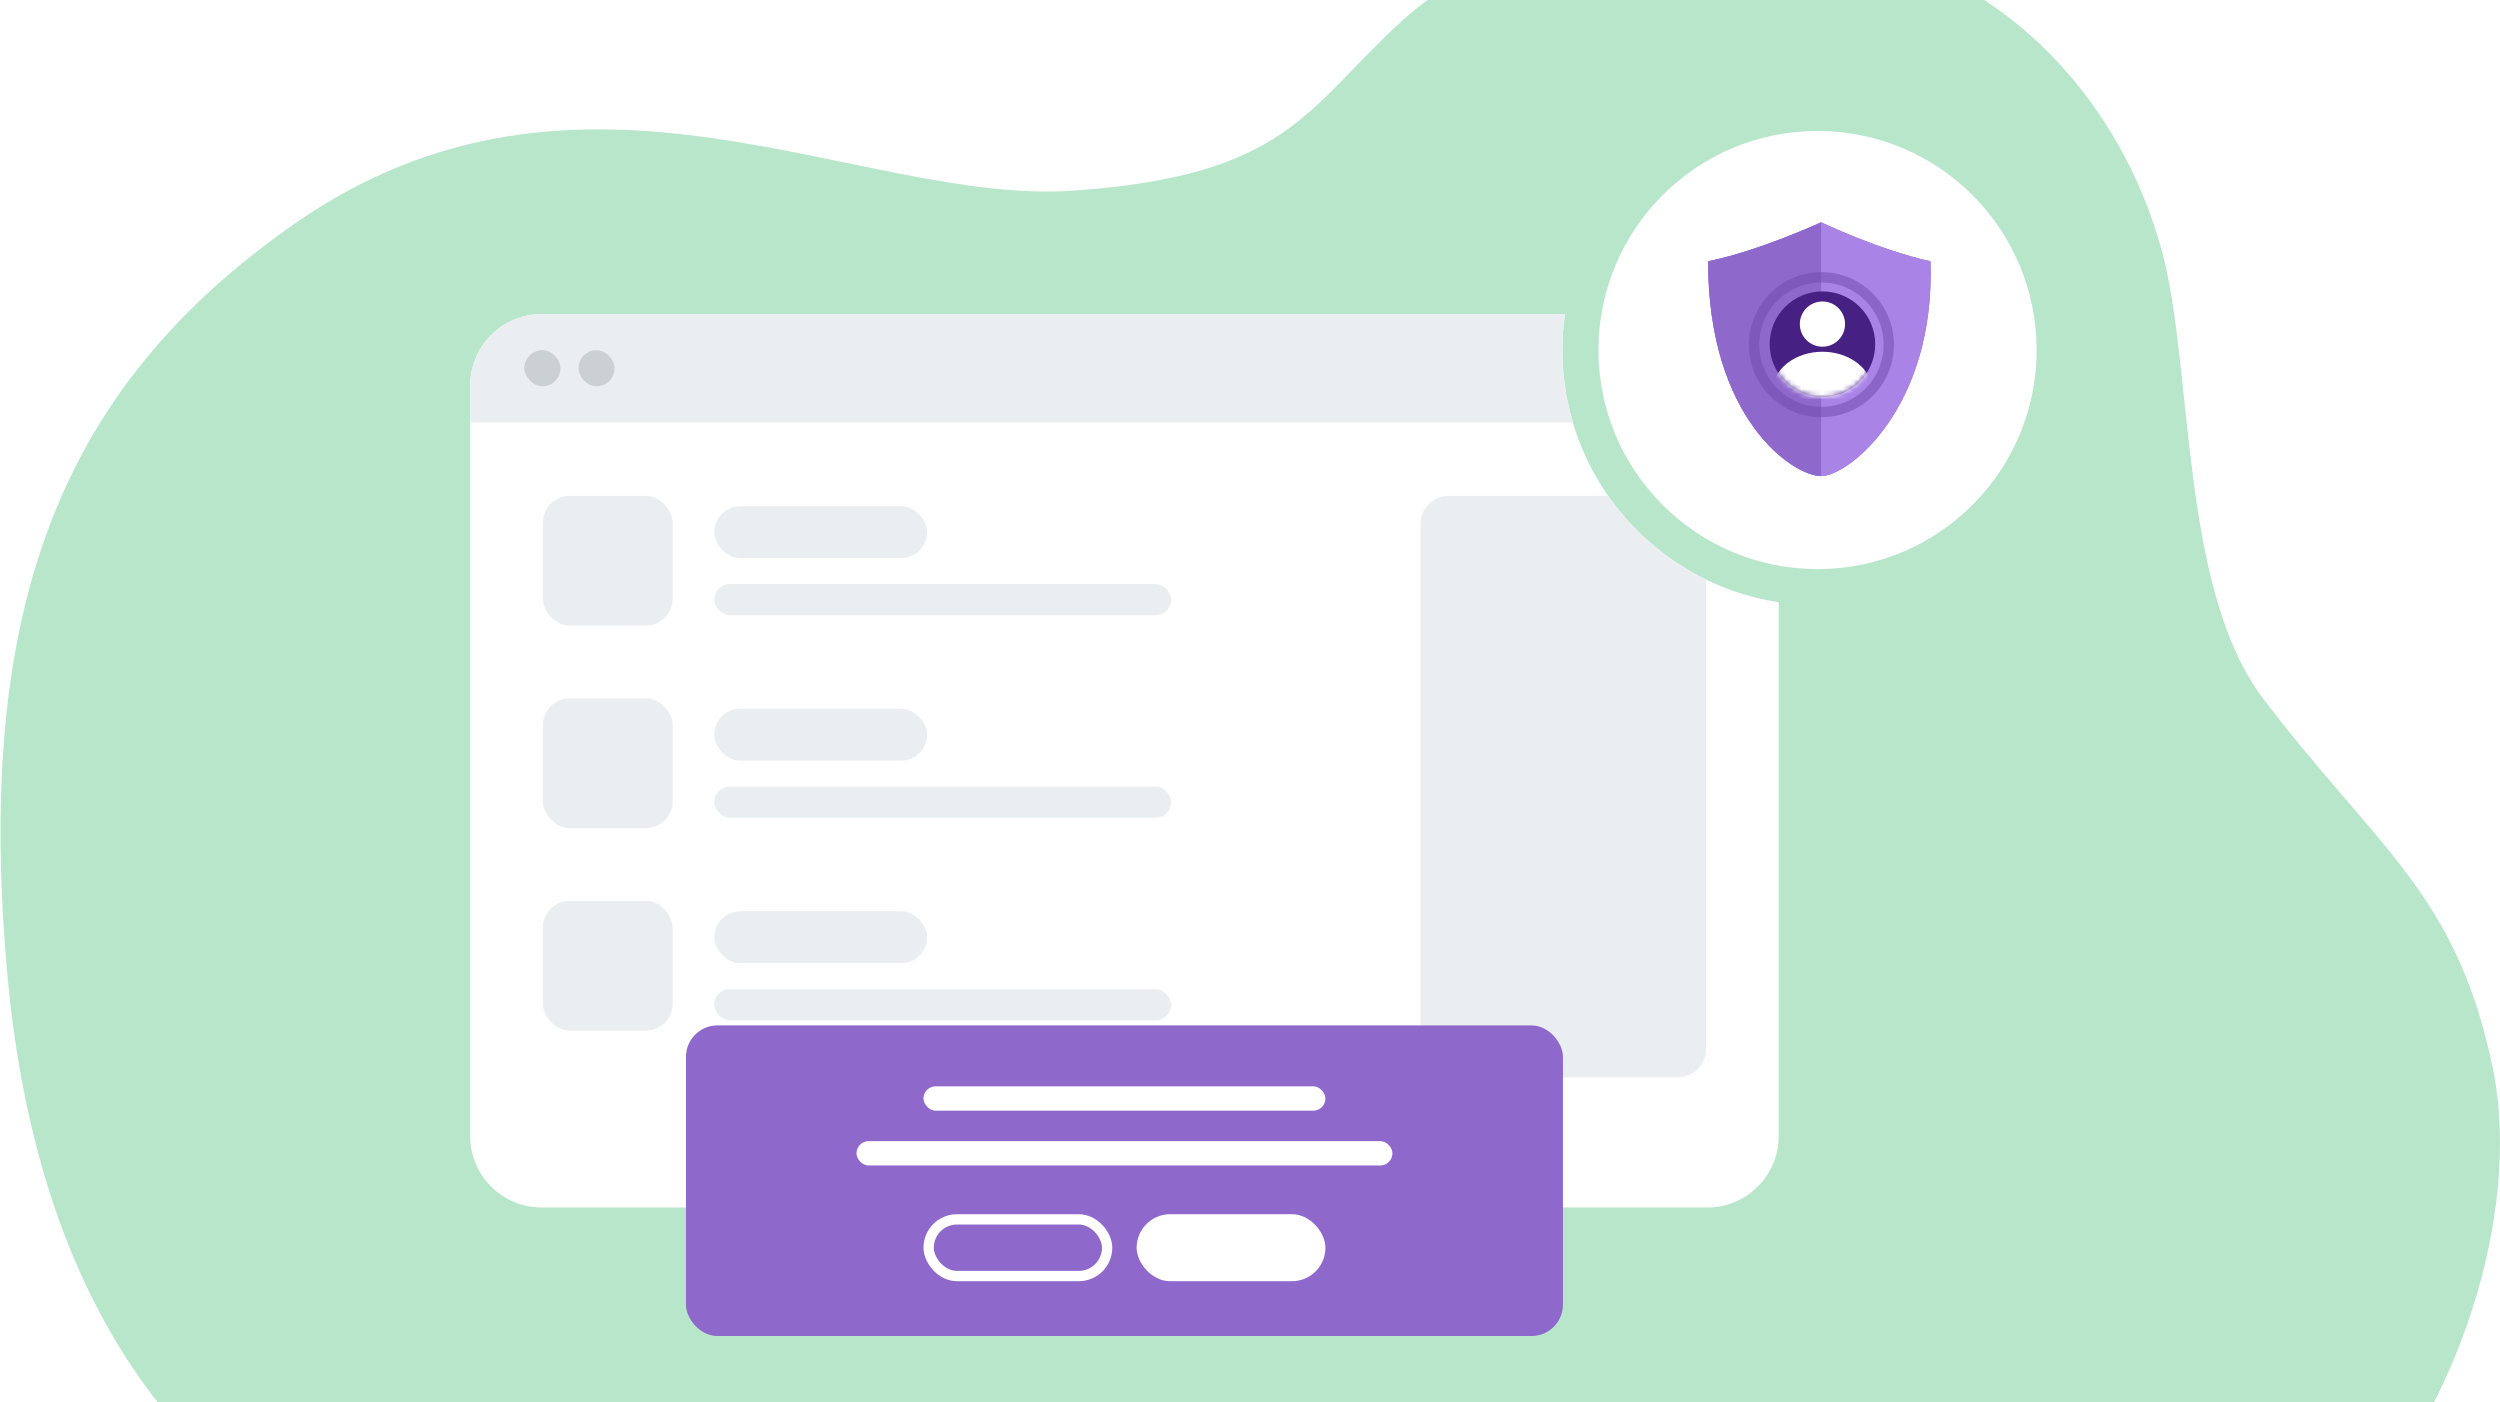 <svg width="485" height="272" viewBox="0 0 485 272" fill="none" xmlns="http://www.w3.org/2000/svg">
<path d="M457.125 293.876C453.882 297.219 450.462 300.299 446.885 303.096C412.523 330.04 384.134 329.997 344.83 325.079C318.26 321.756 302.737 309.109 266.511 311.098C230.285 313.087 221.004 322.294 176.661 319.345C141.56 317.011 98.972 318.799 67.765 302.592C38.883 287.593 7.271 257.447 1.287 187.48C-4.697 117.513 11.794 75.08 57.038 43.48C112.716 4.591 166.697 39.959 208.367 36.98C250.038 34 253.263 21.115 272.038 4C293.942 -15.968 335.603 -20.71 361.252 -10.054C389.038 -4 411.471 19.227 419.454 48.868C425.531 71.441 422.881 114.203 439.038 135.5C461.038 164.5 476.487 173.113 483.557 207C489.696 236.431 475.375 275.021 457.125 293.876Z" fill="#B8E6CA"/>
<g filter="url(#filter0_d_162_2908)">
<path fill-rule="evenodd" clip-rule="evenodd" d="M303.594 56.932L105.081 56.932C97.424 56.932 91.216 63.139 91.216 70.797V216.389C91.216 224.047 97.424 230.254 105.081 230.254H331.207C338.864 230.254 345.072 224.047 345.072 216.389V112.838C321.31 109.209 303.107 88.684 303.107 63.908C303.107 61.54 303.273 59.211 303.594 56.932Z" fill="white"/>
<path fill-rule="evenodd" clip-rule="evenodd" d="M303.594 56.932L105.081 56.932C97.424 56.932 91.216 63.139 91.216 70.797V77.941H305.124C303.811 73.492 303.107 68.782 303.107 63.908C303.107 61.54 303.273 59.211 303.594 56.932Z" fill="#EBEEF0"/>
<rect x="101.72" y="63.934" width="7.003" height="7.003" rx="3.501" fill="#CBD0D3"/>
<rect x="112.224" y="63.934" width="7.003" height="7.003" rx="3.501" fill="#CBD0D3"/>
<rect x="105.318" y="92.19" width="25.184" height="25.184" rx="5.199" fill="#EBEEF0"/>
<rect x="105.318" y="131.477" width="25.184" height="25.184" rx="5.199" fill="#EBEEF0"/>
<rect x="105.318" y="170.764" width="25.184" height="25.184" rx="5.199" fill="#EBEEF0"/>
<rect x="138.562" y="94.204" width="41.302" height="10.074" rx="5.037" fill="#EBEEF0"/>
<rect x="138.562" y="133.492" width="41.302" height="10.074" rx="5.037" fill="#EBEEF0"/>
<rect x="138.562" y="172.779" width="41.302" height="10.074" rx="5.037" fill="#EBEEF0"/>
<rect x="138.562" y="109.315" width="88.648" height="6.044" rx="3.022" fill="#EBEEF0"/>
<rect x="138.562" y="148.602" width="88.648" height="6.044" rx="3.022" fill="#EBEEF0"/>
<rect x="138.562" y="187.889" width="88.648" height="6.044" rx="3.022" fill="#EBEEF0"/>
<path fill-rule="evenodd" clip-rule="evenodd" d="M330.969 108.441C323.333 104.723 316.796 99.1 311.977 92.19L281.061 92.19C278.025 92.19 275.563 94.651 275.563 97.687V199.517C275.563 202.553 278.025 205.015 281.061 205.015H325.471C328.507 205.015 330.969 202.553 330.969 199.517V108.441Z" fill="#EBEEF0"/>
<circle cx="352.606" cy="63.908" r="42.5" fill="white"/>
<path d="M353.31 39.13C353.31 39.13 341.123 44.736 331.373 46.686C331.373 77.398 347.948 88.366 353.31 88.366C358.672 88.366 375.491 74.96 374.516 46.686C364.522 44.492 353.31 39.13 353.31 39.13Z" fill="#8E68CB"/>
<path d="M353.31 39.13C353.31 39.13 341.123 44.736 331.373 46.686C331.373 77.398 347.948 88.366 353.31 88.366C358.672 88.366 375.491 74.96 374.516 46.686C364.522 44.492 353.31 39.13 353.31 39.13Z" fill="#A983E6"/>
<path d="M353.31 39.13C353.31 39.13 341.123 44.736 331.373 46.686C331.373 77.398 347.948 88.366 353.31 88.366V39.13Z" fill="#8E68CB"/>
<circle cx="353.553" cy="62.773" r="10.237" fill="#462083"/>
<circle opacity="0.5" cx="353.354" cy="62.869" r="13.068" stroke="#6E48AB" stroke-width="2"/>
<mask id="mask0_162_2908" style="mask-type:alpha" maskUnits="userSpaceOnUse" x="343" y="52" width="21" height="22">
<circle cx="353.553" cy="62.773" r="10.237" fill="#D9D9D9"/>
</mask>
<g mask="url(#mask0_162_2908)">
<circle cx="353.554" cy="58.874" r="4.387" fill="white"/>
<ellipse cx="353.553" cy="72.036" rx="9.75" ry="7.8" fill="white"/>
</g>
</g>
<g filter="url(#filter1_d_162_2908)">
<rect x="133.078" y="190.932" width="170.133" height="60.255" rx="6.098" fill="#8E68CB"/>
<rect x="179.156" y="202.746" width="77.978" height="4.726" rx="2.363" fill="white"/>
<rect x="166.16" y="213.38" width="103.97" height="4.726" rx="2.363" fill="white"/>
<rect x="220.507" y="227.557" width="36.626" height="12.996" rx="6.498" fill="white"/>
<rect x="180.156" y="228.557" width="34.626" height="10.996" rx="5.498" stroke="white" stroke-width="2"/>
</g>
<defs>
<filter id="filter0_d_162_2908" x="75.216" y="9.408" width="335.891" height="240.846" filterUnits="userSpaceOnUse" color-interpolation-filters="sRGB">
<feFlood flood-opacity="0" result="BackgroundImageFix"/>
<feColorMatrix in="SourceAlpha" type="matrix" values="0 0 0 0 0 0 0 0 0 0 0 0 0 0 0 0 0 0 127 0" result="hardAlpha"/>
<feOffset dy="4"/>
<feGaussianBlur stdDeviation="8"/>
<feComposite in2="hardAlpha" operator="out"/>
<feColorMatrix type="matrix" values="0 0 0 0 0 0 0 0 0 0 0 0 0 0 0 0 0 0 0.15 0"/>
<feBlend mode="normal" in2="BackgroundImageFix" result="effect1_dropShadow_162_2908"/>
<feBlend mode="normal" in="SourceGraphic" in2="effect1_dropShadow_162_2908" result="shape"/>
</filter>
<filter id="filter1_d_162_2908" x="117.078" y="182.932" width="202.133" height="92.256" filterUnits="userSpaceOnUse" color-interpolation-filters="sRGB">
<feFlood flood-opacity="0" result="BackgroundImageFix"/>
<feColorMatrix in="SourceAlpha" type="matrix" values="0 0 0 0 0 0 0 0 0 0 0 0 0 0 0 0 0 0 127 0" result="hardAlpha"/>
<feOffset dy="8"/>
<feGaussianBlur stdDeviation="8"/>
<feComposite in2="hardAlpha" operator="out"/>
<feColorMatrix type="matrix" values="0 0 0 0 0 0 0 0 0 0 0 0 0 0 0 0 0 0 0.25 0"/>
<feBlend mode="normal" in2="BackgroundImageFix" result="effect1_dropShadow_162_2908"/>
<feBlend mode="normal" in="SourceGraphic" in2="effect1_dropShadow_162_2908" result="shape"/>
</filter>
</defs>
</svg>
